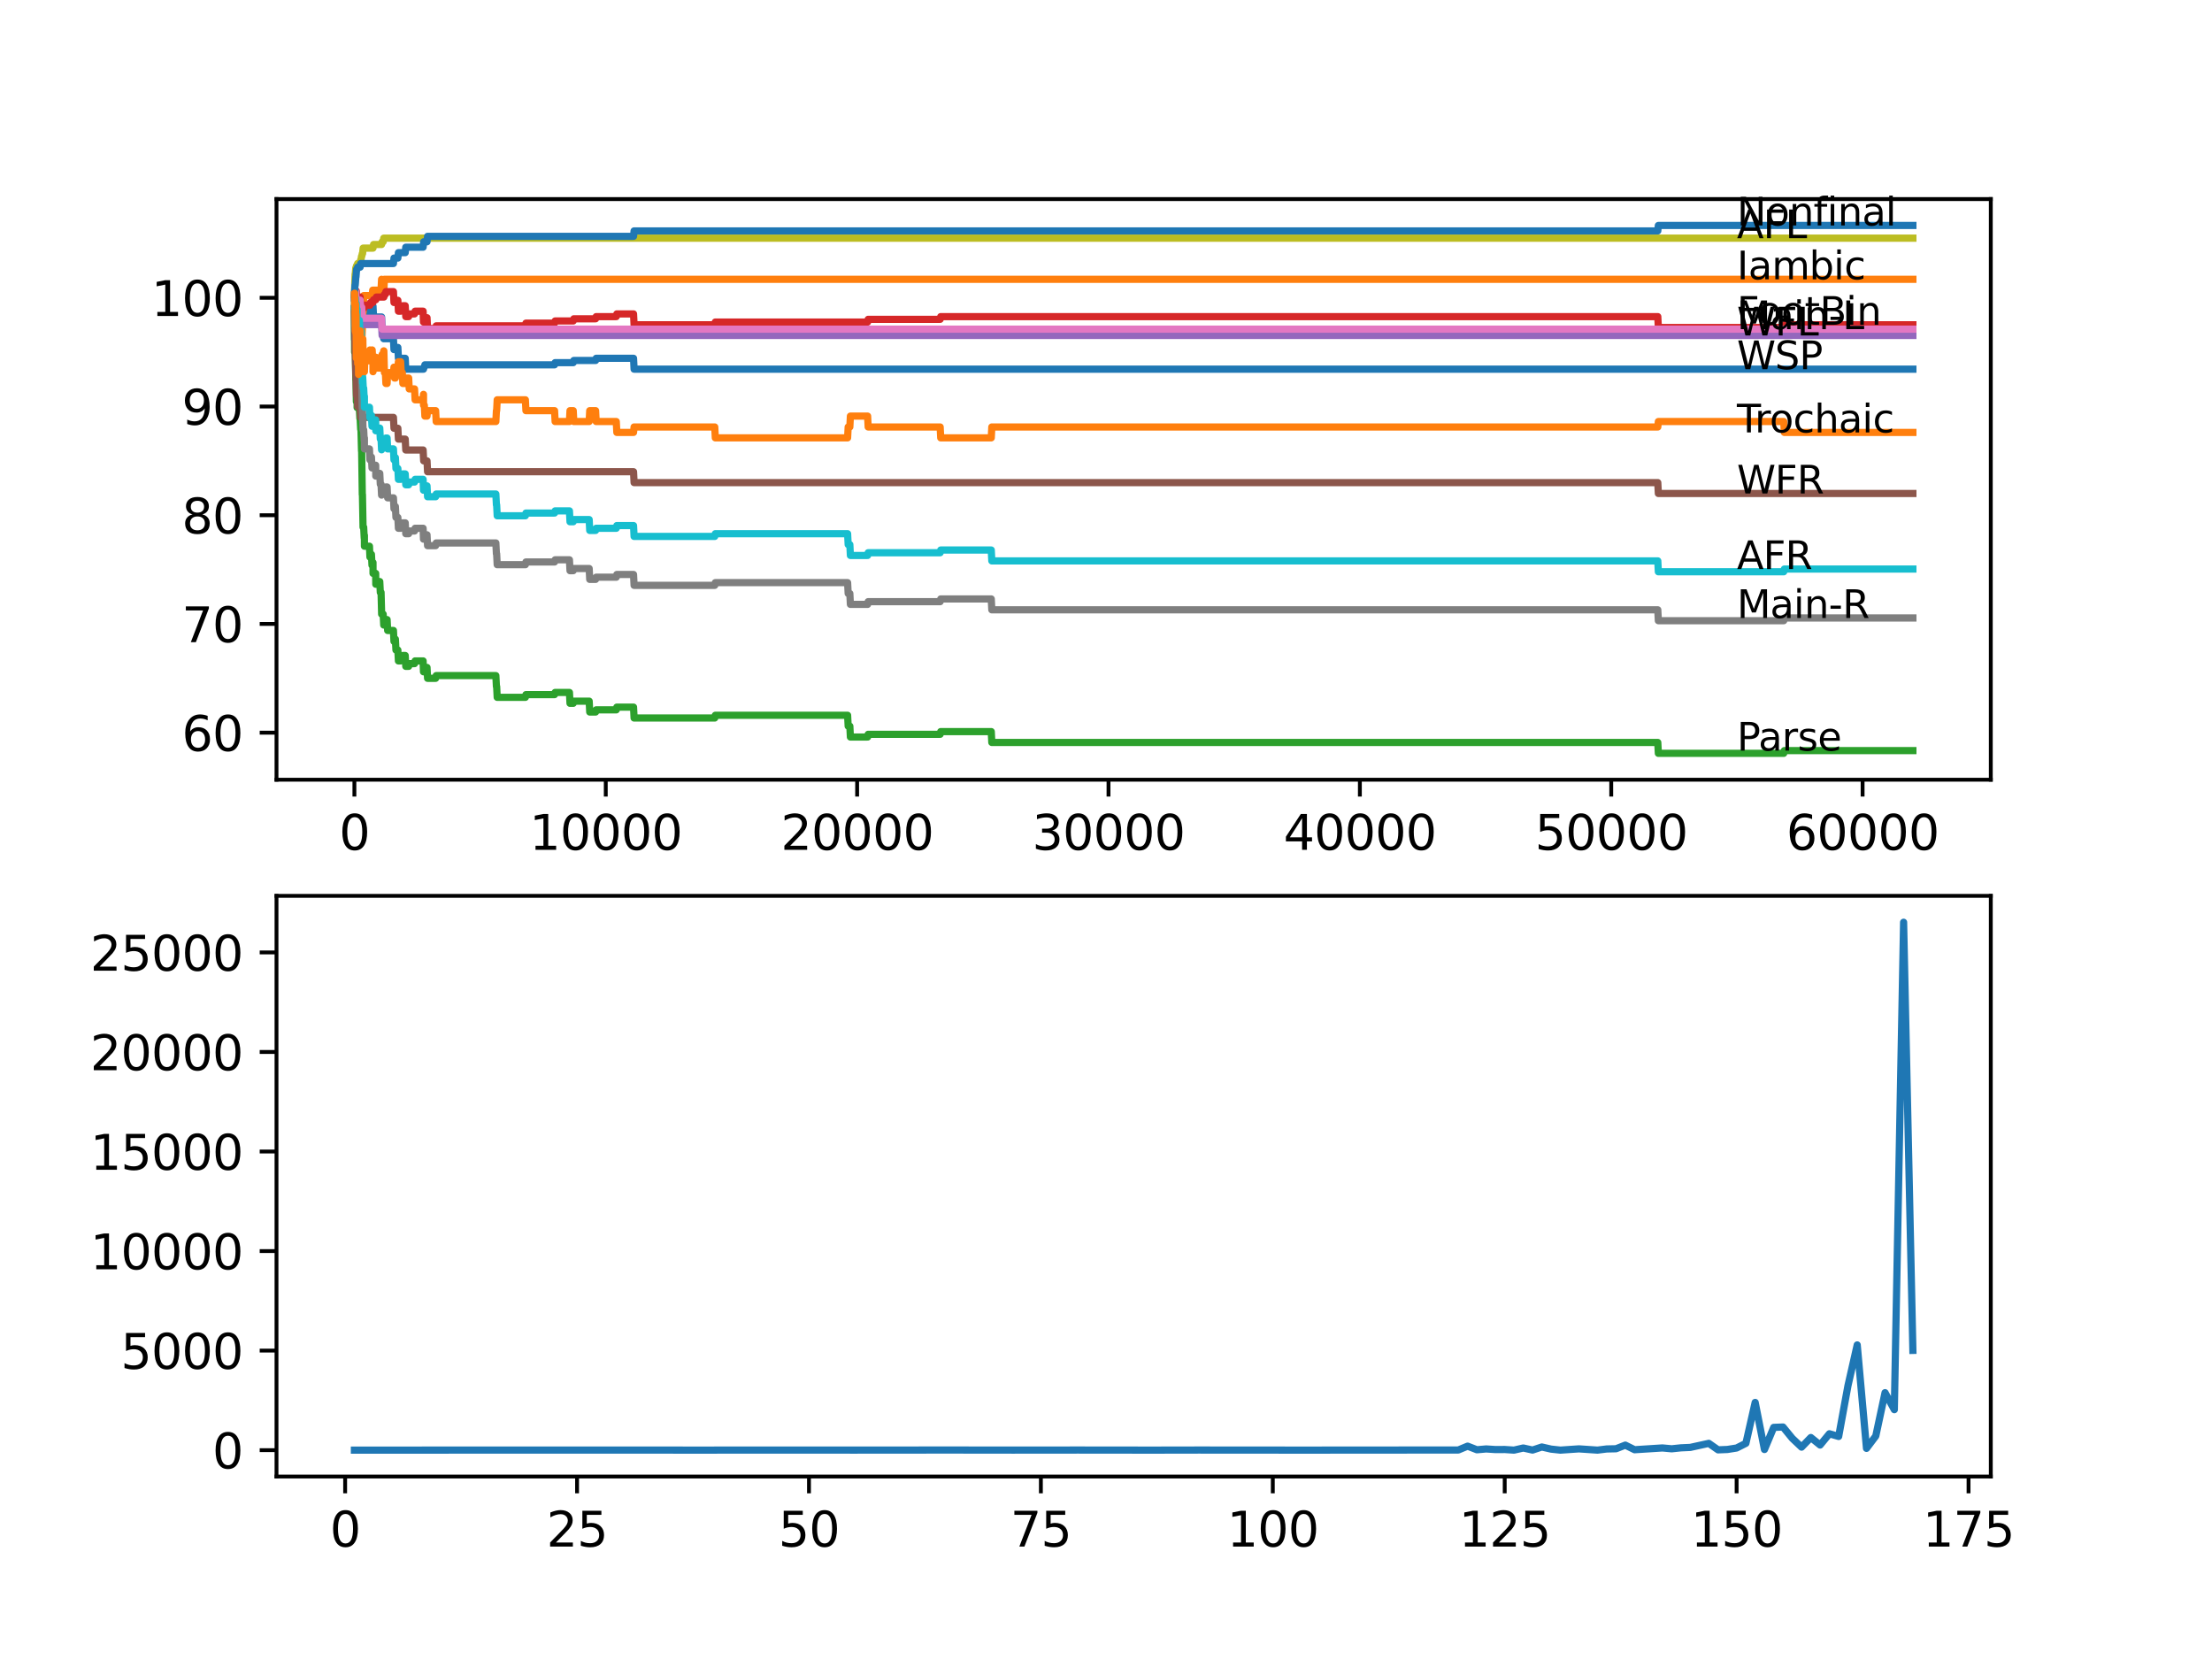 <?xml version="1.0" encoding="utf-8" standalone="no"?>
<!DOCTYPE svg PUBLIC "-//W3C//DTD SVG 1.1//EN"
  "http://www.w3.org/Graphics/SVG/1.1/DTD/svg11.dtd">
<svg xmlns:xlink="http://www.w3.org/1999/xlink" width="460.8pt" height="345.6pt" viewBox="0 0 460.8 345.6" xmlns="http://www.w3.org/2000/svg" version="1.1">
 <defs>
  <style type="text/css">*{stroke-linejoin: round; stroke-linecap: butt}</style>
 </defs>
 <g id="figure_1">
  <g id="patch_1">
   <path d="M 0 345.6 
L 460.8 345.6 
L 460.8 0 
L 0 0 
z
" style="fill: #ffffff"/>
  </g>
  <g id="axes_1">
   <g id="patch_2">
    <path d="M 57.6 162.432 
L 414.72 162.432 
L 414.72 41.472 
L 57.6 41.472 
z
" style="fill: #ffffff"/>
   </g>
   <g id="matplotlib.axis_1">
    <g id="xtick_1">
     <g id="line2d_1">
      <defs>
       <path id="md6d4c9682d" d="M 0 0 
L 0 3.5 
" style="stroke: #000000; stroke-width: 0.8"/>
      </defs>
      <g>
       <use xlink:href="#md6d4c9682d" x="73.827" y="162.432" style="stroke: #000000; stroke-width: 0.8"/>
      </g>
     </g>
     <g id="text_1">
      <!-- 0 -->
      <g transform="translate(70.646 177.03)scale(0.1 -0.1)">
       <defs>
        <path id="DejaVuSans-30" d="M 2034 4250 
Q 1547 4250 1301 3770 
Q 1056 3291 1056 2328 
Q 1056 1369 1301 889 
Q 1547 409 2034 409 
Q 2525 409 2770 889 
Q 3016 1369 3016 2328 
Q 3016 3291 2770 3770 
Q 2525 4250 2034 4250 
z
M 2034 4750 
Q 2819 4750 3233 4129 
Q 3647 3509 3647 2328 
Q 3647 1150 3233 529 
Q 2819 -91 2034 -91 
Q 1250 -91 836 529 
Q 422 1150 422 2328 
Q 422 3509 836 4129 
Q 1250 4750 2034 4750 
z
" transform="scale(0.016)"/>
       </defs>
       <use xlink:href="#DejaVuSans-30"/>
      </g>
     </g>
    </g>
    <g id="xtick_2">
     <g id="line2d_2">
      <g>
       <use xlink:href="#md6d4c9682d" x="126.192" y="162.432" style="stroke: #000000; stroke-width: 0.8"/>
      </g>
     </g>
     <g id="text_2">
      <!-- 10000 -->
      <g transform="translate(110.286 177.03)scale(0.1 -0.1)">
       <defs>
        <path id="DejaVuSans-31" d="M 794 531 
L 1825 531 
L 1825 4091 
L 703 3866 
L 703 4441 
L 1819 4666 
L 2450 4666 
L 2450 531 
L 3481 531 
L 3481 0 
L 794 0 
L 794 531 
z
" transform="scale(0.016)"/>
       </defs>
       <use xlink:href="#DejaVuSans-31"/>
       <use xlink:href="#DejaVuSans-30" x="63.623"/>
       <use xlink:href="#DejaVuSans-30" x="127.246"/>
       <use xlink:href="#DejaVuSans-30" x="190.869"/>
       <use xlink:href="#DejaVuSans-30" x="254.492"/>
      </g>
     </g>
    </g>
    <g id="xtick_3">
     <g id="line2d_3">
      <g>
       <use xlink:href="#md6d4c9682d" x="178.556" y="162.432" style="stroke: #000000; stroke-width: 0.8"/>
      </g>
     </g>
     <g id="text_3">
      <!-- 20000 -->
      <g transform="translate(162.65 177.03)scale(0.1 -0.1)">
       <defs>
        <path id="DejaVuSans-32" d="M 1228 531 
L 3431 531 
L 3431 0 
L 469 0 
L 469 531 
Q 828 903 1448 1529 
Q 2069 2156 2228 2338 
Q 2531 2678 2651 2914 
Q 2772 3150 2772 3378 
Q 2772 3750 2511 3984 
Q 2250 4219 1831 4219 
Q 1534 4219 1204 4116 
Q 875 4013 500 3803 
L 500 4441 
Q 881 4594 1212 4672 
Q 1544 4750 1819 4750 
Q 2544 4750 2975 4387 
Q 3406 4025 3406 3419 
Q 3406 3131 3298 2873 
Q 3191 2616 2906 2266 
Q 2828 2175 2409 1742 
Q 1991 1309 1228 531 
z
" transform="scale(0.016)"/>
       </defs>
       <use xlink:href="#DejaVuSans-32"/>
       <use xlink:href="#DejaVuSans-30" x="63.623"/>
       <use xlink:href="#DejaVuSans-30" x="127.246"/>
       <use xlink:href="#DejaVuSans-30" x="190.869"/>
       <use xlink:href="#DejaVuSans-30" x="254.492"/>
      </g>
     </g>
    </g>
    <g id="xtick_4">
     <g id="line2d_4">
      <g>
       <use xlink:href="#md6d4c9682d" x="230.921" y="162.432" style="stroke: #000000; stroke-width: 0.8"/>
      </g>
     </g>
     <g id="text_4">
      <!-- 30000 -->
      <g transform="translate(215.015 177.03)scale(0.1 -0.1)">
       <defs>
        <path id="DejaVuSans-33" d="M 2597 2516 
Q 3050 2419 3304 2112 
Q 3559 1806 3559 1356 
Q 3559 666 3084 287 
Q 2609 -91 1734 -91 
Q 1441 -91 1130 -33 
Q 819 25 488 141 
L 488 750 
Q 750 597 1062 519 
Q 1375 441 1716 441 
Q 2309 441 2620 675 
Q 2931 909 2931 1356 
Q 2931 1769 2642 2001 
Q 2353 2234 1838 2234 
L 1294 2234 
L 1294 2753 
L 1863 2753 
Q 2328 2753 2575 2939 
Q 2822 3125 2822 3475 
Q 2822 3834 2567 4026 
Q 2313 4219 1838 4219 
Q 1578 4219 1281 4162 
Q 984 4106 628 3988 
L 628 4550 
Q 988 4650 1302 4700 
Q 1616 4750 1894 4750 
Q 2613 4750 3031 4423 
Q 3450 4097 3450 3541 
Q 3450 3153 3228 2886 
Q 3006 2619 2597 2516 
z
" transform="scale(0.016)"/>
       </defs>
       <use xlink:href="#DejaVuSans-33"/>
       <use xlink:href="#DejaVuSans-30" x="63.623"/>
       <use xlink:href="#DejaVuSans-30" x="127.246"/>
       <use xlink:href="#DejaVuSans-30" x="190.869"/>
       <use xlink:href="#DejaVuSans-30" x="254.492"/>
      </g>
     </g>
    </g>
    <g id="xtick_5">
     <g id="line2d_5">
      <g>
       <use xlink:href="#md6d4c9682d" x="283.285" y="162.432" style="stroke: #000000; stroke-width: 0.8"/>
      </g>
     </g>
     <g id="text_5">
      <!-- 40000 -->
      <g transform="translate(267.379 177.03)scale(0.1 -0.1)">
       <defs>
        <path id="DejaVuSans-34" d="M 2419 4116 
L 825 1625 
L 2419 1625 
L 2419 4116 
z
M 2253 4666 
L 3047 4666 
L 3047 1625 
L 3713 1625 
L 3713 1100 
L 3047 1100 
L 3047 0 
L 2419 0 
L 2419 1100 
L 313 1100 
L 313 1709 
L 2253 4666 
z
" transform="scale(0.016)"/>
       </defs>
       <use xlink:href="#DejaVuSans-34"/>
       <use xlink:href="#DejaVuSans-30" x="63.623"/>
       <use xlink:href="#DejaVuSans-30" x="127.246"/>
       <use xlink:href="#DejaVuSans-30" x="190.869"/>
       <use xlink:href="#DejaVuSans-30" x="254.492"/>
      </g>
     </g>
    </g>
    <g id="xtick_6">
     <g id="line2d_6">
      <g>
       <use xlink:href="#md6d4c9682d" x="335.65" y="162.432" style="stroke: #000000; stroke-width: 0.8"/>
      </g>
     </g>
     <g id="text_6">
      <!-- 50000 -->
      <g transform="translate(319.744 177.03)scale(0.1 -0.1)">
       <defs>
        <path id="DejaVuSans-35" d="M 691 4666 
L 3169 4666 
L 3169 4134 
L 1269 4134 
L 1269 2991 
Q 1406 3038 1543 3061 
Q 1681 3084 1819 3084 
Q 2600 3084 3056 2656 
Q 3513 2228 3513 1497 
Q 3513 744 3044 326 
Q 2575 -91 1722 -91 
Q 1428 -91 1123 -41 
Q 819 9 494 109 
L 494 744 
Q 775 591 1075 516 
Q 1375 441 1709 441 
Q 2250 441 2565 725 
Q 2881 1009 2881 1497 
Q 2881 1984 2565 2268 
Q 2250 2553 1709 2553 
Q 1456 2553 1204 2497 
Q 953 2441 691 2322 
L 691 4666 
z
" transform="scale(0.016)"/>
       </defs>
       <use xlink:href="#DejaVuSans-35"/>
       <use xlink:href="#DejaVuSans-30" x="63.623"/>
       <use xlink:href="#DejaVuSans-30" x="127.246"/>
       <use xlink:href="#DejaVuSans-30" x="190.869"/>
       <use xlink:href="#DejaVuSans-30" x="254.492"/>
      </g>
     </g>
    </g>
    <g id="xtick_7">
     <g id="line2d_7">
      <g>
       <use xlink:href="#md6d4c9682d" x="388.014" y="162.432" style="stroke: #000000; stroke-width: 0.8"/>
      </g>
     </g>
     <g id="text_7">
      <!-- 60000 -->
      <g transform="translate(372.108 177.03)scale(0.1 -0.1)">
       <defs>
        <path id="DejaVuSans-36" d="M 2113 2584 
Q 1688 2584 1439 2293 
Q 1191 2003 1191 1497 
Q 1191 994 1439 701 
Q 1688 409 2113 409 
Q 2538 409 2786 701 
Q 3034 994 3034 1497 
Q 3034 2003 2786 2293 
Q 2538 2584 2113 2584 
z
M 3366 4563 
L 3366 3988 
Q 3128 4100 2886 4159 
Q 2644 4219 2406 4219 
Q 1781 4219 1451 3797 
Q 1122 3375 1075 2522 
Q 1259 2794 1537 2939 
Q 1816 3084 2150 3084 
Q 2853 3084 3261 2657 
Q 3669 2231 3669 1497 
Q 3669 778 3244 343 
Q 2819 -91 2113 -91 
Q 1303 -91 875 529 
Q 447 1150 447 2328 
Q 447 3434 972 4092 
Q 1497 4750 2381 4750 
Q 2619 4750 2861 4703 
Q 3103 4656 3366 4563 
z
" transform="scale(0.016)"/>
       </defs>
       <use xlink:href="#DejaVuSans-36"/>
       <use xlink:href="#DejaVuSans-30" x="63.623"/>
       <use xlink:href="#DejaVuSans-30" x="127.246"/>
       <use xlink:href="#DejaVuSans-30" x="190.869"/>
       <use xlink:href="#DejaVuSans-30" x="254.492"/>
      </g>
     </g>
    </g>
   </g>
   <g id="matplotlib.axis_2">
    <g id="ytick_1">
     <g id="line2d_8">
      <defs>
       <path id="m40af2e4b87" d="M 0 0 
L -3.5 0 
" style="stroke: #000000; stroke-width: 0.8"/>
      </defs>
      <g>
       <use xlink:href="#m40af2e4b87" x="57.6" y="152.63" style="stroke: #000000; stroke-width: 0.8"/>
      </g>
     </g>
     <g id="text_8">
      <!-- 60 -->
      <g transform="translate(37.875 156.43)scale(0.1 -0.1)">
       <use xlink:href="#DejaVuSans-36"/>
       <use xlink:href="#DejaVuSans-30" x="63.623"/>
      </g>
     </g>
    </g>
    <g id="ytick_2">
     <g id="line2d_9">
      <g>
       <use xlink:href="#m40af2e4b87" x="57.6" y="129.981" style="stroke: #000000; stroke-width: 0.8"/>
      </g>
     </g>
     <g id="text_9">
      <!-- 70 -->
      <g transform="translate(37.875 133.78)scale(0.1 -0.1)">
       <defs>
        <path id="DejaVuSans-37" d="M 525 4666 
L 3525 4666 
L 3525 4397 
L 1831 0 
L 1172 0 
L 2766 4134 
L 525 4134 
L 525 4666 
z
" transform="scale(0.016)"/>
       </defs>
       <use xlink:href="#DejaVuSans-37"/>
       <use xlink:href="#DejaVuSans-30" x="63.623"/>
      </g>
     </g>
    </g>
    <g id="ytick_3">
     <g id="line2d_10">
      <g>
       <use xlink:href="#m40af2e4b87" x="57.6" y="107.331" style="stroke: #000000; stroke-width: 0.8"/>
      </g>
     </g>
     <g id="text_10">
      <!-- 80 -->
      <g transform="translate(37.875 111.13)scale(0.1 -0.1)">
       <defs>
        <path id="DejaVuSans-38" d="M 2034 2216 
Q 1584 2216 1326 1975 
Q 1069 1734 1069 1313 
Q 1069 891 1326 650 
Q 1584 409 2034 409 
Q 2484 409 2743 651 
Q 3003 894 3003 1313 
Q 3003 1734 2745 1975 
Q 2488 2216 2034 2216 
z
M 1403 2484 
Q 997 2584 770 2862 
Q 544 3141 544 3541 
Q 544 4100 942 4425 
Q 1341 4750 2034 4750 
Q 2731 4750 3128 4425 
Q 3525 4100 3525 3541 
Q 3525 3141 3298 2862 
Q 3072 2584 2669 2484 
Q 3125 2378 3379 2068 
Q 3634 1759 3634 1313 
Q 3634 634 3220 271 
Q 2806 -91 2034 -91 
Q 1263 -91 848 271 
Q 434 634 434 1313 
Q 434 1759 690 2068 
Q 947 2378 1403 2484 
z
M 1172 3481 
Q 1172 3119 1398 2916 
Q 1625 2713 2034 2713 
Q 2441 2713 2670 2916 
Q 2900 3119 2900 3481 
Q 2900 3844 2670 4047 
Q 2441 4250 2034 4250 
Q 1625 4250 1398 4047 
Q 1172 3844 1172 3481 
z
" transform="scale(0.016)"/>
       </defs>
       <use xlink:href="#DejaVuSans-38"/>
       <use xlink:href="#DejaVuSans-30" x="63.623"/>
      </g>
     </g>
    </g>
    <g id="ytick_4">
     <g id="line2d_11">
      <g>
       <use xlink:href="#m40af2e4b87" x="57.6" y="84.682" style="stroke: #000000; stroke-width: 0.8"/>
      </g>
     </g>
     <g id="text_11">
      <!-- 90 -->
      <g transform="translate(37.875 88.481)scale(0.1 -0.1)">
       <defs>
        <path id="DejaVuSans-39" d="M 703 97 
L 703 672 
Q 941 559 1184 500 
Q 1428 441 1663 441 
Q 2288 441 2617 861 
Q 2947 1281 2994 2138 
Q 2813 1869 2534 1725 
Q 2256 1581 1919 1581 
Q 1219 1581 811 2004 
Q 403 2428 403 3163 
Q 403 3881 828 4315 
Q 1253 4750 1959 4750 
Q 2769 4750 3195 4129 
Q 3622 3509 3622 2328 
Q 3622 1225 3098 567 
Q 2575 -91 1691 -91 
Q 1453 -91 1209 -44 
Q 966 3 703 97 
z
M 1959 2075 
Q 2384 2075 2632 2365 
Q 2881 2656 2881 3163 
Q 2881 3666 2632 3958 
Q 2384 4250 1959 4250 
Q 1534 4250 1286 3958 
Q 1038 3666 1038 3163 
Q 1038 2656 1286 2365 
Q 1534 2075 1959 2075 
z
" transform="scale(0.016)"/>
       </defs>
       <use xlink:href="#DejaVuSans-39"/>
       <use xlink:href="#DejaVuSans-30" x="63.623"/>
      </g>
     </g>
    </g>
    <g id="ytick_5">
     <g id="line2d_12">
      <g>
       <use xlink:href="#m40af2e4b87" x="57.6" y="62.032" style="stroke: #000000; stroke-width: 0.8"/>
      </g>
     </g>
     <g id="text_12">
      <!-- 100 -->
      <g transform="translate(31.512 65.831)scale(0.1 -0.1)">
       <use xlink:href="#DejaVuSans-31"/>
       <use xlink:href="#DejaVuSans-30" x="63.623"/>
       <use xlink:href="#DejaVuSans-30" x="127.246"/>
      </g>
     </g>
    </g>
   </g>
   <g id="line2d_13">
    <path d="M 73.833 64.297 
L 73.843 64.297 
L 73.854 63.92 
L 73.869 68.45 
L 73.875 70.714 
L 73.979 68.752 
L 74.006 69.884 
L 74.089 67.619 
L 74.11 69.884 
L 74.152 66.487 
L 74.199 67.619 
L 74.341 67.619 
L 74.388 67.166 
L 74.393 69.431 
L 74.43 69.431 
L 74.487 69.431 
L 74.608 67.166 
L 74.644 67.166 
L 74.76 66.034 
L 74.807 66.034 
L 74.927 63.769 
L 74.969 63.769 
L 75.021 62.636 
L 75.027 64.901 
L 75.074 64.901 
L 75.194 64.901 
L 75.252 67.166 
L 75.304 64.901 
L 75.315 64.901 
L 75.357 63.769 
L 75.362 66.034 
L 75.425 64.901 
L 75.535 64.901 
L 75.587 67.166 
L 75.645 66.034 
L 75.681 66.034 
L 75.796 64.901 
L 77.53 64.901 
L 77.645 63.769 
L 77.702 63.769 
L 77.818 66.034 
L 79.488 66.034 
L 79.603 68.299 
L 79.823 68.299 
L 79.938 70.563 
L 81.96 70.563 
L 82.07 72.828 
L 82.075 72.375 
L 82.881 72.375 
L 82.997 74.64 
L 84.416 74.64 
L 84.531 76.905 
L 88.222 76.905 
L 88.338 76.452 
L 88.395 76.452 
L 88.51 75.999 
L 115.525 75.999 
L 115.641 75.546 
L 119.416 75.546 
L 119.531 75.093 
L 124.076 75.093 
L 124.192 74.64 
L 131.978 74.64 
L 132.093 76.905 
L 398.487 76.905 
L 398.487 76.905 
" clip-path="url(#pa461620c5d)" style="fill: none; stroke: #1f77b4; stroke-width: 1.5; stroke-linecap: square"/>
   </g>
   <g id="line2d_14">
    <path d="M 73.833 62.032 
L 73.843 61.277 
L 73.917 65.807 
L 73.927 65.807 
L 73.932 63.542 
L 74.006 69.205 
L 74.037 64.675 
L 74.047 64.675 
L 74.168 73.734 
L 74.173 71.469 
L 74.178 71.469 
L 74.184 73.734 
L 74.22 65.807 
L 74.278 68.072 
L 74.288 68.072 
L 74.414 74.414 
L 74.43 74.414 
L 74.508 68.752 
L 74.54 73.281 
L 74.555 73.281 
L 74.566 75.546 
L 74.597 72.149 
L 74.665 73.281 
L 74.692 68.752 
L 74.775 73.281 
L 74.786 73.281 
L 74.896 71.016 
L 75.021 78.944 
L 75.121 71.394 
L 75.152 75.924 
L 75.158 75.924 
L 75.236 70.639 
L 75.268 72.904 
L 75.33 75.169 
L 75.351 68.374 
L 75.367 68.374 
L 75.383 68.374 
L 75.398 70.639 
L 75.487 68.374 
L 75.603 64.977 
L 75.65 64.977 
L 75.765 61.579 
L 77.53 61.579 
L 77.645 60.447 
L 79.378 60.447 
L 79.488 58.182 
L 79.603 60.447 
L 79.965 60.447 
L 80.08 58.182 
L 398.487 58.182 
L 398.487 58.182 
" clip-path="url(#pa461620c5d)" style="fill: none; stroke: #ff7f0e; stroke-width: 1.5; stroke-linecap: square"/>
   </g>
   <g id="line2d_15">
    <path d="M 73.833 64.297 
L 73.875 73.357 
L 73.958 72.338 
L 74 72.338 
L 74.126 79.133 
L 74.157 79.133 
L 74.241 83.662 
L 74.273 83.096 
L 74.341 83.096 
L 74.388 82.643 
L 74.393 84.908 
L 74.43 84.908 
L 74.854 84.908 
L 74.969 87.173 
L 75.021 87.173 
L 75.137 89.438 
L 75.194 89.438 
L 75.315 93.968 
L 75.341 93.968 
L 75.472 103.028 
L 75.503 103.028 
L 75.629 109.823 
L 75.76 109.823 
L 75.875 112.088 
L 75.912 111.521 
L 75.917 113.786 
L 75.969 113.786 
L 76.964 113.786 
L 77.064 116.051 
L 77.074 115.485 
L 77.378 115.485 
L 77.493 117.75 
L 77.697 117.75 
L 77.702 117.184 
L 77.708 119.449 
L 77.791 119.449 
L 78.263 119.449 
L 78.284 121.714 
L 78.373 121.148 
L 79.111 121.148 
L 79.226 123.412 
L 79.383 123.412 
L 79.504 127.942 
L 79.823 127.942 
L 79.938 130.207 
L 79.97 130.207 
L 80.085 129.641 
L 80.279 129.641 
L 80.394 129.075 
L 80.64 129.075 
L 80.755 131.34 
L 81.96 131.34 
L 82.07 133.605 
L 82.075 133.152 
L 82.368 133.152 
L 82.483 135.417 
L 82.881 135.417 
L 82.997 137.682 
L 83.457 137.682 
L 83.573 137.115 
L 83.808 137.115 
L 83.923 136.549 
L 84.416 136.549 
L 84.531 138.814 
L 85.133 138.814 
L 85.248 138.248 
L 86.358 138.248 
L 86.474 137.682 
L 88.144 137.682 
L 88.222 139.947 
L 88.259 139.494 
L 88.395 139.494 
L 88.51 139.041 
L 88.956 139.041 
L 89.071 141.306 
L 90.752 141.306 
L 90.867 140.739 
L 103.298 140.739 
L 103.413 143.004 
L 103.461 143.004 
L 103.576 145.269 
L 109.446 145.269 
L 109.561 144.703 
L 115.525 144.703 
L 115.641 144.25 
L 118.625 144.25 
L 118.741 146.515 
L 119.416 146.515 
L 119.531 146.062 
L 122.736 146.062 
L 122.851 148.327 
L 124.076 148.327 
L 124.192 147.874 
L 128.381 147.874 
L 128.496 147.308 
L 131.978 147.308 
L 132.093 149.573 
L 148.897 149.573 
L 149.012 149.006 
L 176.572 149.006 
L 176.687 151.271 
L 177.038 151.271 
L 177.153 153.536 
L 180.74 153.536 
L 180.855 152.97 
L 195.852 152.97 
L 195.968 152.404 
L 206.498 152.404 
L 206.613 154.669 
L 345.348 154.669 
L 345.463 156.934 
L 371.588 156.934 
L 371.703 156.368 
L 398.487 156.368 
L 398.487 156.368 
" clip-path="url(#pa461620c5d)" style="fill: none; stroke: #2ca02c; stroke-width: 1.5; stroke-linecap: square"/>
   </g>
   <g id="line2d_16">
    <path d="M 73.833 62.032 
L 73.875 62.032 
L 74 60.635 
L 74.225 60.635 
L 74.241 62.9 
L 74.335 62.334 
L 74.341 62.334 
L 74.456 61.881 
L 75.021 61.881 
L 75.137 64.146 
L 75.875 64.146 
L 75.99 63.58 
L 77.064 63.58 
L 77.179 63.014 
L 77.697 63.014 
L 77.812 62.447 
L 78.284 62.447 
L 78.399 61.881 
L 79.97 61.881 
L 80.085 61.315 
L 80.279 61.315 
L 80.394 60.749 
L 81.96 60.749 
L 82.07 63.014 
L 82.075 62.561 
L 82.881 62.561 
L 82.997 64.826 
L 83.457 64.826 
L 83.573 64.259 
L 83.808 64.259 
L 83.923 63.693 
L 84.416 63.693 
L 84.531 65.958 
L 85.133 65.958 
L 85.248 65.392 
L 86.358 65.392 
L 86.474 64.826 
L 88.144 64.826 
L 88.222 67.091 
L 88.259 66.638 
L 88.395 66.638 
L 88.51 66.185 
L 88.956 66.185 
L 89.071 68.45 
L 90.752 68.45 
L 90.867 67.883 
L 109.446 67.883 
L 109.561 67.317 
L 115.525 67.317 
L 115.641 66.864 
L 119.416 66.864 
L 119.531 66.411 
L 124.076 66.411 
L 124.192 65.958 
L 128.381 65.958 
L 128.496 65.392 
L 131.978 65.392 
L 132.093 67.657 
L 148.897 67.657 
L 149.012 67.091 
L 180.74 67.091 
L 180.855 66.524 
L 195.852 66.524 
L 195.968 65.958 
L 345.348 65.958 
L 345.463 68.223 
L 371.588 68.223 
L 371.703 67.657 
L 398.487 67.657 
L 398.487 67.657 
" clip-path="url(#pa461620c5d)" style="fill: none; stroke: #d62728; stroke-width: 1.5; stroke-linecap: square"/>
   </g>
   <g id="line2d_17">
    <path d="M 73.833 62.032 
L 73.843 62.032 
L 73.964 61.277 
L 74.089 61.277 
L 74.205 63.542 
L 74.388 63.542 
L 74.503 63.089 
L 75.021 63.089 
L 75.137 65.354 
L 75.357 65.354 
L 75.472 67.619 
L 79.488 67.619 
L 79.603 69.884 
L 398.487 69.884 
L 398.487 69.884 
" clip-path="url(#pa461620c5d)" style="fill: none; stroke: #9467bd; stroke-width: 1.5; stroke-linecap: square"/>
   </g>
   <g id="line2d_18">
    <path d="M 73.833 64.297 
L 73.964 73.357 
L 74 73.357 
L 74.121 77.887 
L 74.157 77.887 
L 74.278 82.417 
L 74.388 82.417 
L 74.503 84.682 
L 75.021 84.682 
L 75.137 86.947 
L 81.96 86.947 
L 82.075 89.212 
L 82.881 89.212 
L 82.997 91.477 
L 84.416 91.477 
L 84.531 93.742 
L 88.144 93.742 
L 88.259 96.006 
L 88.956 96.006 
L 89.071 98.271 
L 131.978 98.271 
L 132.093 100.536 
L 345.348 100.536 
L 345.463 102.801 
L 398.487 102.801 
L 398.487 102.801 
" clip-path="url(#pa461620c5d)" style="fill: none; stroke: #8c564b; stroke-width: 1.5; stroke-linecap: square"/>
   </g>
   <g id="line2d_19">
    <path d="M 73.833 61.466 
L 73.843 61.466 
L 73.964 60.711 
L 74.089 60.711 
L 74.205 62.976 
L 74.388 62.976 
L 74.503 62.523 
L 75.021 62.523 
L 75.137 64.788 
L 75.194 64.788 
L 75.309 64.033 
L 75.357 64.033 
L 75.472 66.298 
L 79.488 66.298 
L 79.603 68.563 
L 398.487 68.563 
L 398.487 68.563 
" clip-path="url(#pa461620c5d)" style="fill: none; stroke: #e377c2; stroke-width: 1.5; stroke-linecap: square"/>
   </g>
   <g id="line2d_20">
    <path d="M 73.833 64.297 
L 73.843 64.297 
L 73.922 67.808 
L 73.958 67.242 
L 74 67.242 
L 74.037 66.675 
L 74.042 68.94 
L 74.095 68.94 
L 74.157 68.94 
L 74.225 68.487 
L 74.231 70.752 
L 74.252 70.186 
L 74.341 70.186 
L 74.388 69.733 
L 74.393 71.998 
L 74.43 71.998 
L 74.854 71.998 
L 74.969 74.263 
L 75.194 74.263 
L 75.315 78.793 
L 75.341 78.793 
L 75.461 85.021 
L 75.503 85.021 
L 75.624 89.551 
L 75.76 89.551 
L 75.875 91.816 
L 75.912 91.25 
L 75.917 93.515 
L 75.969 93.515 
L 76.964 93.515 
L 77.064 95.78 
L 77.074 95.214 
L 77.378 95.214 
L 77.493 97.479 
L 77.697 97.479 
L 77.812 96.912 
L 78.263 96.912 
L 78.284 99.177 
L 78.373 98.611 
L 79.111 98.611 
L 79.226 100.876 
L 79.383 100.876 
L 79.488 103.141 
L 79.493 102.575 
L 79.97 102.575 
L 80.085 102.009 
L 80.279 102.009 
L 80.394 101.442 
L 80.64 101.442 
L 80.755 103.707 
L 81.96 103.707 
L 82.07 105.972 
L 82.075 105.519 
L 82.368 105.519 
L 82.483 107.784 
L 82.881 107.784 
L 82.997 110.049 
L 83.457 110.049 
L 83.573 109.483 
L 83.808 109.483 
L 83.923 108.917 
L 84.416 108.917 
L 84.531 111.182 
L 85.133 111.182 
L 85.248 110.615 
L 86.358 110.615 
L 86.474 110.049 
L 88.144 110.049 
L 88.222 112.314 
L 88.259 111.861 
L 88.395 111.861 
L 88.51 111.408 
L 88.956 111.408 
L 89.071 113.673 
L 90.752 113.673 
L 90.867 113.107 
L 103.298 113.107 
L 103.413 115.372 
L 103.461 115.372 
L 103.576 117.637 
L 109.446 117.637 
L 109.561 117.071 
L 115.525 117.071 
L 115.641 116.618 
L 118.625 116.618 
L 118.741 118.883 
L 119.416 118.883 
L 119.531 118.43 
L 122.736 118.43 
L 122.851 120.695 
L 124.076 120.695 
L 124.192 120.242 
L 128.381 120.242 
L 128.496 119.675 
L 131.978 119.675 
L 132.093 121.94 
L 148.897 121.94 
L 149.012 121.374 
L 176.572 121.374 
L 176.687 123.639 
L 177.038 123.639 
L 177.153 125.904 
L 180.74 125.904 
L 180.855 125.338 
L 195.852 125.338 
L 195.968 124.771 
L 206.498 124.771 
L 206.613 127.036 
L 345.348 127.036 
L 345.463 129.301 
L 371.588 129.301 
L 371.703 128.735 
L 398.487 128.735 
L 398.487 128.735 
" clip-path="url(#pa461620c5d)" style="fill: none; stroke: #7f7f7f; stroke-width: 1.5; stroke-linecap: square"/>
   </g>
   <g id="line2d_21">
    <path d="M 73.833 61.466 
L 73.969 57.125 
L 74 57.125 
L 74.121 55.804 
L 74.157 55.804 
L 74.273 55.351 
L 74.388 55.351 
L 74.503 54.898 
L 75.021 54.898 
L 75.137 54.143 
L 75.194 54.143 
L 75.309 53.388 
L 75.357 53.388 
L 75.472 52.821 
L 75.535 52.821 
L 75.65 51.689 
L 77.702 51.689 
L 77.818 50.934 
L 79.488 50.934 
L 79.603 50.368 
L 79.823 50.368 
L 79.938 49.613 
L 398.487 49.613 
L 398.487 49.613 
" clip-path="url(#pa461620c5d)" style="fill: none; stroke: #bcbd22; stroke-width: 1.5; stroke-linecap: square"/>
   </g>
   <g id="line2d_22">
    <path d="M 73.833 62.032 
L 73.843 62.032 
L 73.854 64.297 
L 73.88 61.013 
L 73.953 62.712 
L 74 62.712 
L 74.037 62.145 
L 74.042 64.41 
L 74.1 63.655 
L 74.157 63.655 
L 74.225 63.202 
L 74.231 65.467 
L 74.252 64.901 
L 74.341 64.901 
L 74.388 64.448 
L 74.393 66.713 
L 74.43 66.713 
L 74.854 66.713 
L 74.969 68.978 
L 75.252 68.978 
L 75.357 73.508 
L 75.367 72.942 
L 75.419 72.942 
L 75.535 79.737 
L 75.54 78.604 
L 75.561 78.604 
L 75.676 80.869 
L 75.76 80.869 
L 75.875 83.134 
L 75.912 82.568 
L 75.917 84.833 
L 75.969 84.833 
L 76.964 84.833 
L 77.064 87.098 
L 77.074 86.531 
L 77.378 86.531 
L 77.493 88.796 
L 77.697 88.796 
L 77.818 87.475 
L 78.263 87.475 
L 78.284 89.74 
L 78.373 89.174 
L 79.111 89.174 
L 79.226 91.439 
L 79.383 91.439 
L 79.488 93.704 
L 79.493 93.138 
L 79.823 93.138 
L 79.938 92.383 
L 79.97 92.383 
L 80.085 91.816 
L 80.279 91.816 
L 80.394 91.25 
L 80.64 91.25 
L 80.755 93.515 
L 81.96 93.515 
L 82.07 95.78 
L 82.075 95.327 
L 82.368 95.327 
L 82.483 97.592 
L 82.881 97.592 
L 82.997 99.857 
L 83.457 99.857 
L 83.573 99.291 
L 83.808 99.291 
L 83.923 98.724 
L 84.416 98.724 
L 84.531 100.989 
L 85.133 100.989 
L 85.248 100.423 
L 86.358 100.423 
L 86.474 99.857 
L 88.144 99.857 
L 88.222 102.122 
L 88.259 101.669 
L 88.395 101.669 
L 88.51 101.216 
L 88.956 101.216 
L 89.071 103.481 
L 90.752 103.481 
L 90.867 102.915 
L 103.298 102.915 
L 103.413 105.18 
L 103.461 105.18 
L 103.576 107.445 
L 109.446 107.445 
L 109.561 106.878 
L 115.525 106.878 
L 115.641 106.425 
L 118.625 106.425 
L 118.741 108.69 
L 119.416 108.69 
L 119.531 108.237 
L 122.736 108.237 
L 122.851 110.502 
L 124.076 110.502 
L 124.192 110.049 
L 128.381 110.049 
L 128.496 109.483 
L 131.978 109.483 
L 132.093 111.748 
L 148.897 111.748 
L 149.012 111.182 
L 176.572 111.182 
L 176.687 113.447 
L 177.038 113.447 
L 177.153 115.712 
L 180.74 115.712 
L 180.855 115.145 
L 195.852 115.145 
L 195.968 114.579 
L 206.498 114.579 
L 206.613 116.844 
L 345.348 116.844 
L 345.463 119.109 
L 371.588 119.109 
L 371.703 118.543 
L 398.487 118.543 
L 398.487 118.543 
" clip-path="url(#pa461620c5d)" style="fill: none; stroke: #17becf; stroke-width: 1.5; stroke-linecap: square"/>
   </g>
   <g id="line2d_23">
    <path d="M 73.833 61.466 
L 73.953 59.39 
L 74 59.39 
L 74.126 57.691 
L 74.157 57.691 
L 74.283 56.106 
L 74.388 56.106 
L 74.503 55.653 
L 75.021 55.653 
L 75.137 54.898 
L 81.96 54.898 
L 82.075 53.765 
L 82.881 53.765 
L 82.997 52.633 
L 84.416 52.633 
L 84.531 51.5 
L 88.144 51.5 
L 88.259 50.368 
L 88.956 50.368 
L 89.071 49.235 
L 131.978 49.235 
L 132.093 48.103 
L 345.348 48.103 
L 345.463 46.97 
L 398.487 46.97 
L 398.487 46.97 
" clip-path="url(#pa461620c5d)" style="fill: none; stroke: #1f77b4; stroke-width: 1.5; stroke-linecap: square"/>
   </g>
   <g id="line2d_24">
    <path d="M 73.833 61.466 
L 73.843 61.466 
L 73.875 61.088 
L 73.88 63.353 
L 73.922 62.221 
L 74.037 69.016 
L 74.042 67.883 
L 74.047 67.883 
L 74.068 63.353 
L 74.121 69.393 
L 74.163 65.543 
L 74.168 65.543 
L 74.225 74.603 
L 74.288 73.47 
L 74.409 68.94 
L 74.43 68.94 
L 74.508 75.735 
L 74.545 71.205 
L 74.555 71.205 
L 74.566 68.94 
L 74.597 73.47 
L 74.66 73.47 
L 74.665 73.47 
L 74.692 78 
L 74.775 73.47 
L 74.786 73.47 
L 74.838 76.868 
L 74.896 75.735 
L 75.021 68.94 
L 75.048 68.94 
L 75.173 75.735 
L 75.205 75.735 
L 75.309 71.205 
L 75.32 72.338 
L 75.33 72.338 
L 75.419 77.434 
L 75.44 75.169 
L 75.556 72.904 
L 75.561 72.904 
L 75.587 70.639 
L 75.655 75.169 
L 75.665 75.169 
L 75.681 75.169 
L 75.76 77.434 
L 75.791 75.169 
L 75.875 75.169 
L 75.912 77.434 
L 75.985 75.169 
L 76.964 75.169 
L 77.064 72.904 
L 77.074 75.169 
L 77.378 75.169 
L 77.493 72.904 
L 77.53 72.904 
L 77.645 75.169 
L 77.697 75.169 
L 77.702 77.434 
L 77.807 76.679 
L 78.263 76.679 
L 78.284 74.414 
L 78.373 76.679 
L 79.111 76.679 
L 79.226 74.414 
L 79.378 74.414 
L 79.383 76.679 
L 79.488 74.414 
L 79.603 73.848 
L 79.823 73.848 
L 79.938 73.093 
L 79.965 73.093 
L 80.085 77.623 
L 80.279 77.623 
L 80.394 79.888 
L 80.64 79.888 
L 80.755 77.623 
L 81.96 77.623 
L 82.07 76.49 
L 82.185 78.755 
L 82.368 78.755 
L 82.483 76.49 
L 82.881 76.49 
L 82.997 75.358 
L 83.457 75.358 
L 83.573 77.623 
L 83.808 77.623 
L 83.923 79.888 
L 84.416 79.888 
L 84.531 78.755 
L 85.133 78.755 
L 85.248 81.02 
L 86.358 81.02 
L 86.474 83.285 
L 88.144 83.285 
L 88.222 82.153 
L 88.228 84.417 
L 88.249 84.417 
L 88.395 84.417 
L 88.51 86.682 
L 88.956 86.682 
L 89.071 85.55 
L 90.752 85.55 
L 90.867 87.815 
L 103.298 87.815 
L 103.413 85.55 
L 103.461 85.55 
L 103.576 83.285 
L 109.446 83.285 
L 109.561 85.55 
L 115.525 85.55 
L 115.641 87.815 
L 118.625 87.815 
L 118.741 85.55 
L 119.416 85.55 
L 119.531 87.815 
L 122.736 87.815 
L 122.851 85.55 
L 124.076 85.55 
L 124.192 87.815 
L 128.381 87.815 
L 128.496 90.08 
L 131.978 90.08 
L 132.093 88.947 
L 148.897 88.947 
L 149.012 91.212 
L 176.572 91.212 
L 176.687 88.947 
L 177.038 88.947 
L 177.153 86.682 
L 180.74 86.682 
L 180.855 88.947 
L 195.852 88.947 
L 195.968 91.212 
L 206.498 91.212 
L 206.613 88.947 
L 345.348 88.947 
L 345.463 87.815 
L 371.588 87.815 
L 371.703 90.08 
L 398.487 90.08 
L 398.487 90.08 
" clip-path="url(#pa461620c5d)" style="fill: none; stroke: #ff7f0e; stroke-width: 1.5; stroke-linecap: square"/>
   </g>
   <g id="patch_3">
    <path d="M 57.6 162.432 
L 57.6 41.472 
" style="fill: none; stroke: #000000; stroke-width: 0.8; stroke-linejoin: miter; stroke-linecap: square"/>
   </g>
   <g id="patch_4">
    <path d="M 414.72 162.432 
L 414.72 41.472 
" style="fill: none; stroke: #000000; stroke-width: 0.8; stroke-linejoin: miter; stroke-linecap: square"/>
   </g>
   <g id="patch_5">
    <path d="M 57.6 162.432 
L 414.72 162.432 
" style="fill: none; stroke: #000000; stroke-width: 0.8; stroke-linejoin: miter; stroke-linecap: square"/>
   </g>
   <g id="patch_6">
    <path d="M 57.6 41.472 
L 414.72 41.472 
" style="fill: none; stroke: #000000; stroke-width: 0.8; stroke-linejoin: miter; stroke-linecap: square"/>
   </g>
   <g id="text_13">
    <!-- WSP -->
    <g transform="translate(361.832 76.905)scale(0.08 -0.08)">
     <defs>
      <path id="DejaVuSans-57" d="M 213 4666 
L 850 4666 
L 1831 722 
L 2809 4666 
L 3519 4666 
L 4500 722 
L 5478 4666 
L 6119 4666 
L 4947 0 
L 4153 0 
L 3169 4050 
L 2175 0 
L 1381 0 
L 213 4666 
z
" transform="scale(0.016)"/>
      <path id="DejaVuSans-53" d="M 3425 4513 
L 3425 3897 
Q 3066 4069 2747 4153 
Q 2428 4238 2131 4238 
Q 1616 4238 1336 4038 
Q 1056 3838 1056 3469 
Q 1056 3159 1242 3001 
Q 1428 2844 1947 2747 
L 2328 2669 
Q 3034 2534 3370 2195 
Q 3706 1856 3706 1288 
Q 3706 609 3251 259 
Q 2797 -91 1919 -91 
Q 1588 -91 1214 -16 
Q 841 59 441 206 
L 441 856 
Q 825 641 1194 531 
Q 1563 422 1919 422 
Q 2459 422 2753 634 
Q 3047 847 3047 1241 
Q 3047 1584 2836 1778 
Q 2625 1972 2144 2069 
L 1759 2144 
Q 1053 2284 737 2584 
Q 422 2884 422 3419 
Q 422 4038 858 4394 
Q 1294 4750 2059 4750 
Q 2388 4750 2728 4690 
Q 3069 4631 3425 4513 
z
" transform="scale(0.016)"/>
      <path id="DejaVuSans-50" d="M 1259 4147 
L 1259 2394 
L 2053 2394 
Q 2494 2394 2734 2622 
Q 2975 2850 2975 3272 
Q 2975 3691 2734 3919 
Q 2494 4147 2053 4147 
L 1259 4147 
z
M 628 4666 
L 2053 4666 
Q 2838 4666 3239 4311 
Q 3641 3956 3641 3272 
Q 3641 2581 3239 2228 
Q 2838 1875 2053 1875 
L 1259 1875 
L 1259 0 
L 628 0 
L 628 4666 
z
" transform="scale(0.016)"/>
     </defs>
     <use xlink:href="#DejaVuSans-57"/>
     <use xlink:href="#DejaVuSans-53" x="98.877"/>
     <use xlink:href="#DejaVuSans-50" x="162.354"/>
    </g>
   </g>
   <g id="text_14">
    <!-- Iambic -->
    <g transform="translate(361.832 58.182)scale(0.08 -0.08)">
     <defs>
      <path id="DejaVuSans-49" d="M 628 4666 
L 1259 4666 
L 1259 0 
L 628 0 
L 628 4666 
z
" transform="scale(0.016)"/>
      <path id="DejaVuSans-61" d="M 2194 1759 
Q 1497 1759 1228 1600 
Q 959 1441 959 1056 
Q 959 750 1161 570 
Q 1363 391 1709 391 
Q 2188 391 2477 730 
Q 2766 1069 2766 1631 
L 2766 1759 
L 2194 1759 
z
M 3341 1997 
L 3341 0 
L 2766 0 
L 2766 531 
Q 2569 213 2275 61 
Q 1981 -91 1556 -91 
Q 1019 -91 701 211 
Q 384 513 384 1019 
Q 384 1609 779 1909 
Q 1175 2209 1959 2209 
L 2766 2209 
L 2766 2266 
Q 2766 2663 2505 2880 
Q 2244 3097 1772 3097 
Q 1472 3097 1187 3025 
Q 903 2953 641 2809 
L 641 3341 
Q 956 3463 1253 3523 
Q 1550 3584 1831 3584 
Q 2591 3584 2966 3190 
Q 3341 2797 3341 1997 
z
" transform="scale(0.016)"/>
      <path id="DejaVuSans-6d" d="M 3328 2828 
Q 3544 3216 3844 3400 
Q 4144 3584 4550 3584 
Q 5097 3584 5394 3201 
Q 5691 2819 5691 2113 
L 5691 0 
L 5113 0 
L 5113 2094 
Q 5113 2597 4934 2840 
Q 4756 3084 4391 3084 
Q 3944 3084 3684 2787 
Q 3425 2491 3425 1978 
L 3425 0 
L 2847 0 
L 2847 2094 
Q 2847 2600 2669 2842 
Q 2491 3084 2119 3084 
Q 1678 3084 1418 2786 
Q 1159 2488 1159 1978 
L 1159 0 
L 581 0 
L 581 3500 
L 1159 3500 
L 1159 2956 
Q 1356 3278 1631 3431 
Q 1906 3584 2284 3584 
Q 2666 3584 2933 3390 
Q 3200 3197 3328 2828 
z
" transform="scale(0.016)"/>
      <path id="DejaVuSans-62" d="M 3116 1747 
Q 3116 2381 2855 2742 
Q 2594 3103 2138 3103 
Q 1681 3103 1420 2742 
Q 1159 2381 1159 1747 
Q 1159 1113 1420 752 
Q 1681 391 2138 391 
Q 2594 391 2855 752 
Q 3116 1113 3116 1747 
z
M 1159 2969 
Q 1341 3281 1617 3432 
Q 1894 3584 2278 3584 
Q 2916 3584 3314 3078 
Q 3713 2572 3713 1747 
Q 3713 922 3314 415 
Q 2916 -91 2278 -91 
Q 1894 -91 1617 61 
Q 1341 213 1159 525 
L 1159 0 
L 581 0 
L 581 4863 
L 1159 4863 
L 1159 2969 
z
" transform="scale(0.016)"/>
      <path id="DejaVuSans-69" d="M 603 3500 
L 1178 3500 
L 1178 0 
L 603 0 
L 603 3500 
z
M 603 4863 
L 1178 4863 
L 1178 4134 
L 603 4134 
L 603 4863 
z
" transform="scale(0.016)"/>
      <path id="DejaVuSans-63" d="M 3122 3366 
L 3122 2828 
Q 2878 2963 2633 3030 
Q 2388 3097 2138 3097 
Q 1578 3097 1268 2742 
Q 959 2388 959 1747 
Q 959 1106 1268 751 
Q 1578 397 2138 397 
Q 2388 397 2633 464 
Q 2878 531 3122 666 
L 3122 134 
Q 2881 22 2623 -34 
Q 2366 -91 2075 -91 
Q 1284 -91 818 406 
Q 353 903 353 1747 
Q 353 2603 823 3093 
Q 1294 3584 2113 3584 
Q 2378 3584 2631 3529 
Q 2884 3475 3122 3366 
z
" transform="scale(0.016)"/>
     </defs>
     <use xlink:href="#DejaVuSans-49"/>
     <use xlink:href="#DejaVuSans-61" x="29.492"/>
     <use xlink:href="#DejaVuSans-6d" x="90.771"/>
     <use xlink:href="#DejaVuSans-62" x="188.184"/>
     <use xlink:href="#DejaVuSans-69" x="251.66"/>
     <use xlink:href="#DejaVuSans-63" x="279.443"/>
    </g>
   </g>
   <g id="text_15">
    <!-- Parse -->
    <g transform="translate(361.832 156.368)scale(0.08 -0.08)">
     <defs>
      <path id="DejaVuSans-72" d="M 2631 2963 
Q 2534 3019 2420 3045 
Q 2306 3072 2169 3072 
Q 1681 3072 1420 2755 
Q 1159 2438 1159 1844 
L 1159 0 
L 581 0 
L 581 3500 
L 1159 3500 
L 1159 2956 
Q 1341 3275 1631 3429 
Q 1922 3584 2338 3584 
Q 2397 3584 2469 3576 
Q 2541 3569 2628 3553 
L 2631 2963 
z
" transform="scale(0.016)"/>
      <path id="DejaVuSans-73" d="M 2834 3397 
L 2834 2853 
Q 2591 2978 2328 3040 
Q 2066 3103 1784 3103 
Q 1356 3103 1142 2972 
Q 928 2841 928 2578 
Q 928 2378 1081 2264 
Q 1234 2150 1697 2047 
L 1894 2003 
Q 2506 1872 2764 1633 
Q 3022 1394 3022 966 
Q 3022 478 2636 193 
Q 2250 -91 1575 -91 
Q 1294 -91 989 -36 
Q 684 19 347 128 
L 347 722 
Q 666 556 975 473 
Q 1284 391 1588 391 
Q 1994 391 2212 530 
Q 2431 669 2431 922 
Q 2431 1156 2273 1281 
Q 2116 1406 1581 1522 
L 1381 1569 
Q 847 1681 609 1914 
Q 372 2147 372 2553 
Q 372 3047 722 3315 
Q 1072 3584 1716 3584 
Q 2034 3584 2315 3537 
Q 2597 3491 2834 3397 
z
" transform="scale(0.016)"/>
      <path id="DejaVuSans-65" d="M 3597 1894 
L 3597 1613 
L 953 1613 
Q 991 1019 1311 708 
Q 1631 397 2203 397 
Q 2534 397 2845 478 
Q 3156 559 3463 722 
L 3463 178 
Q 3153 47 2828 -22 
Q 2503 -91 2169 -91 
Q 1331 -91 842 396 
Q 353 884 353 1716 
Q 353 2575 817 3079 
Q 1281 3584 2069 3584 
Q 2775 3584 3186 3129 
Q 3597 2675 3597 1894 
z
M 3022 2063 
Q 3016 2534 2758 2815 
Q 2500 3097 2075 3097 
Q 1594 3097 1305 2825 
Q 1016 2553 972 2059 
L 3022 2063 
z
" transform="scale(0.016)"/>
     </defs>
     <use xlink:href="#DejaVuSans-50"/>
     <use xlink:href="#DejaVuSans-61" x="55.803"/>
     <use xlink:href="#DejaVuSans-72" x="117.082"/>
     <use xlink:href="#DejaVuSans-73" x="158.195"/>
     <use xlink:href="#DejaVuSans-65" x="210.295"/>
    </g>
   </g>
   <g id="text_16">
    <!-- FootBin -->
    <g transform="translate(361.832 67.657)scale(0.08 -0.08)">
     <defs>
      <path id="DejaVuSans-46" d="M 628 4666 
L 3309 4666 
L 3309 4134 
L 1259 4134 
L 1259 2759 
L 3109 2759 
L 3109 2228 
L 1259 2228 
L 1259 0 
L 628 0 
L 628 4666 
z
" transform="scale(0.016)"/>
      <path id="DejaVuSans-6f" d="M 1959 3097 
Q 1497 3097 1228 2736 
Q 959 2375 959 1747 
Q 959 1119 1226 758 
Q 1494 397 1959 397 
Q 2419 397 2687 759 
Q 2956 1122 2956 1747 
Q 2956 2369 2687 2733 
Q 2419 3097 1959 3097 
z
M 1959 3584 
Q 2709 3584 3137 3096 
Q 3566 2609 3566 1747 
Q 3566 888 3137 398 
Q 2709 -91 1959 -91 
Q 1206 -91 779 398 
Q 353 888 353 1747 
Q 353 2609 779 3096 
Q 1206 3584 1959 3584 
z
" transform="scale(0.016)"/>
      <path id="DejaVuSans-74" d="M 1172 4494 
L 1172 3500 
L 2356 3500 
L 2356 3053 
L 1172 3053 
L 1172 1153 
Q 1172 725 1289 603 
Q 1406 481 1766 481 
L 2356 481 
L 2356 0 
L 1766 0 
Q 1100 0 847 248 
Q 594 497 594 1153 
L 594 3053 
L 172 3053 
L 172 3500 
L 594 3500 
L 594 4494 
L 1172 4494 
z
" transform="scale(0.016)"/>
      <path id="DejaVuSans-42" d="M 1259 2228 
L 1259 519 
L 2272 519 
Q 2781 519 3026 730 
Q 3272 941 3272 1375 
Q 3272 1813 3026 2020 
Q 2781 2228 2272 2228 
L 1259 2228 
z
M 1259 4147 
L 1259 2741 
L 2194 2741 
Q 2656 2741 2882 2914 
Q 3109 3088 3109 3444 
Q 3109 3797 2882 3972 
Q 2656 4147 2194 4147 
L 1259 4147 
z
M 628 4666 
L 2241 4666 
Q 2963 4666 3353 4366 
Q 3744 4066 3744 3513 
Q 3744 3084 3544 2831 
Q 3344 2578 2956 2516 
Q 3422 2416 3680 2098 
Q 3938 1781 3938 1306 
Q 3938 681 3513 340 
Q 3088 0 2303 0 
L 628 0 
L 628 4666 
z
" transform="scale(0.016)"/>
      <path id="DejaVuSans-6e" d="M 3513 2113 
L 3513 0 
L 2938 0 
L 2938 2094 
Q 2938 2591 2744 2837 
Q 2550 3084 2163 3084 
Q 1697 3084 1428 2787 
Q 1159 2491 1159 1978 
L 1159 0 
L 581 0 
L 581 3500 
L 1159 3500 
L 1159 2956 
Q 1366 3272 1645 3428 
Q 1925 3584 2291 3584 
Q 2894 3584 3203 3211 
Q 3513 2838 3513 2113 
z
" transform="scale(0.016)"/>
     </defs>
     <use xlink:href="#DejaVuSans-46"/>
     <use xlink:href="#DejaVuSans-6f" x="53.895"/>
     <use xlink:href="#DejaVuSans-6f" x="115.076"/>
     <use xlink:href="#DejaVuSans-74" x="176.258"/>
     <use xlink:href="#DejaVuSans-42" x="215.467"/>
     <use xlink:href="#DejaVuSans-69" x="284.07"/>
     <use xlink:href="#DejaVuSans-6e" x="311.854"/>
    </g>
   </g>
   <g id="text_17">
    <!-- WFL -->
    <g transform="translate(361.832 69.884)scale(0.08 -0.08)">
     <defs>
      <path id="DejaVuSans-4c" d="M 628 4666 
L 1259 4666 
L 1259 531 
L 3531 531 
L 3531 0 
L 628 0 
L 628 4666 
z
" transform="scale(0.016)"/>
     </defs>
     <use xlink:href="#DejaVuSans-57"/>
     <use xlink:href="#DejaVuSans-46" x="98.877"/>
     <use xlink:href="#DejaVuSans-4c" x="156.396"/>
    </g>
   </g>
   <g id="text_18">
    <!-- WFR -->
    <g transform="translate(361.832 102.801)scale(0.08 -0.08)">
     <defs>
      <path id="DejaVuSans-52" d="M 2841 2188 
Q 3044 2119 3236 1894 
Q 3428 1669 3622 1275 
L 4263 0 
L 3584 0 
L 2988 1197 
Q 2756 1666 2539 1819 
Q 2322 1972 1947 1972 
L 1259 1972 
L 1259 0 
L 628 0 
L 628 4666 
L 2053 4666 
Q 2853 4666 3247 4331 
Q 3641 3997 3641 3322 
Q 3641 2881 3436 2590 
Q 3231 2300 2841 2188 
z
M 1259 4147 
L 1259 2491 
L 2053 2491 
Q 2509 2491 2742 2702 
Q 2975 2913 2975 3322 
Q 2975 3731 2742 3939 
Q 2509 4147 2053 4147 
L 1259 4147 
z
" transform="scale(0.016)"/>
     </defs>
     <use xlink:href="#DejaVuSans-57"/>
     <use xlink:href="#DejaVuSans-46" x="98.877"/>
     <use xlink:href="#DejaVuSans-52" x="156.396"/>
    </g>
   </g>
   <g id="text_19">
    <!-- Main-L -->
    <g transform="translate(361.832 68.563)scale(0.08 -0.08)">
     <defs>
      <path id="DejaVuSans-4d" d="M 628 4666 
L 1569 4666 
L 2759 1491 
L 3956 4666 
L 4897 4666 
L 4897 0 
L 4281 0 
L 4281 4097 
L 3078 897 
L 2444 897 
L 1241 4097 
L 1241 0 
L 628 0 
L 628 4666 
z
" transform="scale(0.016)"/>
      <path id="DejaVuSans-2d" d="M 313 2009 
L 1997 2009 
L 1997 1497 
L 313 1497 
L 313 2009 
z
" transform="scale(0.016)"/>
     </defs>
     <use xlink:href="#DejaVuSans-4d"/>
     <use xlink:href="#DejaVuSans-61" x="86.279"/>
     <use xlink:href="#DejaVuSans-69" x="147.559"/>
     <use xlink:href="#DejaVuSans-6e" x="175.342"/>
     <use xlink:href="#DejaVuSans-2d" x="238.721"/>
     <use xlink:href="#DejaVuSans-4c" x="274.805"/>
    </g>
   </g>
   <g id="text_20">
    <!-- Main-R -->
    <g transform="translate(361.832 128.735)scale(0.08 -0.08)">
     <use xlink:href="#DejaVuSans-4d"/>
     <use xlink:href="#DejaVuSans-61" x="86.279"/>
     <use xlink:href="#DejaVuSans-69" x="147.559"/>
     <use xlink:href="#DejaVuSans-6e" x="175.342"/>
     <use xlink:href="#DejaVuSans-2d" x="238.721"/>
     <use xlink:href="#DejaVuSans-52" x="274.805"/>
    </g>
   </g>
   <g id="text_21">
    <!-- AFL -->
    <g transform="translate(361.832 49.613)scale(0.08 -0.08)">
     <defs>
      <path id="DejaVuSans-41" d="M 2188 4044 
L 1331 1722 
L 3047 1722 
L 2188 4044 
z
M 1831 4666 
L 2547 4666 
L 4325 0 
L 3669 0 
L 3244 1197 
L 1141 1197 
L 716 0 
L 50 0 
L 1831 4666 
z
" transform="scale(0.016)"/>
     </defs>
     <use xlink:href="#DejaVuSans-41"/>
     <use xlink:href="#DejaVuSans-46" x="68.408"/>
     <use xlink:href="#DejaVuSans-4c" x="125.928"/>
    </g>
   </g>
   <g id="text_22">
    <!-- AFR -->
    <g transform="translate(361.832 118.543)scale(0.08 -0.08)">
     <use xlink:href="#DejaVuSans-41"/>
     <use xlink:href="#DejaVuSans-46" x="68.408"/>
     <use xlink:href="#DejaVuSans-52" x="125.928"/>
    </g>
   </g>
   <g id="text_23">
    <!-- Nonfinal -->
    <g transform="translate(361.832 46.97)scale(0.08 -0.08)">
     <defs>
      <path id="DejaVuSans-4e" d="M 628 4666 
L 1478 4666 
L 3547 763 
L 3547 4666 
L 4159 4666 
L 4159 0 
L 3309 0 
L 1241 3903 
L 1241 0 
L 628 0 
L 628 4666 
z
" transform="scale(0.016)"/>
      <path id="DejaVuSans-66" d="M 2375 4863 
L 2375 4384 
L 1825 4384 
Q 1516 4384 1395 4259 
Q 1275 4134 1275 3809 
L 1275 3500 
L 2222 3500 
L 2222 3053 
L 1275 3053 
L 1275 0 
L 697 0 
L 697 3053 
L 147 3053 
L 147 3500 
L 697 3500 
L 697 3744 
Q 697 4328 969 4595 
Q 1241 4863 1831 4863 
L 2375 4863 
z
" transform="scale(0.016)"/>
      <path id="DejaVuSans-6c" d="M 603 4863 
L 1178 4863 
L 1178 0 
L 603 0 
L 603 4863 
z
" transform="scale(0.016)"/>
     </defs>
     <use xlink:href="#DejaVuSans-4e"/>
     <use xlink:href="#DejaVuSans-6f" x="74.805"/>
     <use xlink:href="#DejaVuSans-6e" x="135.986"/>
     <use xlink:href="#DejaVuSans-66" x="199.365"/>
     <use xlink:href="#DejaVuSans-69" x="234.57"/>
     <use xlink:href="#DejaVuSans-6e" x="262.354"/>
     <use xlink:href="#DejaVuSans-61" x="325.732"/>
     <use xlink:href="#DejaVuSans-6c" x="387.012"/>
    </g>
   </g>
   <g id="text_24">
    <!-- Trochaic -->
    <g transform="translate(361.832 90.08)scale(0.08 -0.08)">
     <defs>
      <path id="DejaVuSans-54" d="M -19 4666 
L 3928 4666 
L 3928 4134 
L 2272 4134 
L 2272 0 
L 1638 0 
L 1638 4134 
L -19 4134 
L -19 4666 
z
" transform="scale(0.016)"/>
      <path id="DejaVuSans-68" d="M 3513 2113 
L 3513 0 
L 2938 0 
L 2938 2094 
Q 2938 2591 2744 2837 
Q 2550 3084 2163 3084 
Q 1697 3084 1428 2787 
Q 1159 2491 1159 1978 
L 1159 0 
L 581 0 
L 581 4863 
L 1159 4863 
L 1159 2956 
Q 1366 3272 1645 3428 
Q 1925 3584 2291 3584 
Q 2894 3584 3203 3211 
Q 3513 2838 3513 2113 
z
" transform="scale(0.016)"/>
     </defs>
     <use xlink:href="#DejaVuSans-54"/>
     <use xlink:href="#DejaVuSans-72" x="46.334"/>
     <use xlink:href="#DejaVuSans-6f" x="85.197"/>
     <use xlink:href="#DejaVuSans-63" x="146.379"/>
     <use xlink:href="#DejaVuSans-68" x="201.359"/>
     <use xlink:href="#DejaVuSans-61" x="264.738"/>
     <use xlink:href="#DejaVuSans-69" x="326.018"/>
     <use xlink:href="#DejaVuSans-63" x="353.801"/>
    </g>
   </g>
  </g>
  <g id="axes_2">
   <g id="patch_7">
    <path d="M 57.6 307.584 
L 414.72 307.584 
L 414.72 186.624 
L 57.6 186.624 
z
" style="fill: #ffffff"/>
   </g>
   <g id="matplotlib.axis_3">
    <g id="xtick_8">
     <g id="line2d_25">
      <g>
       <use xlink:href="#md6d4c9682d" x="71.9" y="307.584" style="stroke: #000000; stroke-width: 0.8"/>
      </g>
     </g>
     <g id="text_25">
      <!-- 0 -->
      <g transform="translate(68.719 322.182)scale(0.1 -0.1)">
       <use xlink:href="#DejaVuSans-30"/>
      </g>
     </g>
    </g>
    <g id="xtick_9">
     <g id="line2d_26">
      <g>
       <use xlink:href="#md6d4c9682d" x="120.212" y="307.584" style="stroke: #000000; stroke-width: 0.8"/>
      </g>
     </g>
     <g id="text_26">
      <!-- 25 -->
      <g transform="translate(113.849 322.182)scale(0.1 -0.1)">
       <use xlink:href="#DejaVuSans-32"/>
       <use xlink:href="#DejaVuSans-35" x="63.623"/>
      </g>
     </g>
    </g>
    <g id="xtick_10">
     <g id="line2d_27">
      <g>
       <use xlink:href="#md6d4c9682d" x="168.524" y="307.584" style="stroke: #000000; stroke-width: 0.8"/>
      </g>
     </g>
     <g id="text_27">
      <!-- 50 -->
      <g transform="translate(162.161 322.182)scale(0.1 -0.1)">
       <use xlink:href="#DejaVuSans-35"/>
       <use xlink:href="#DejaVuSans-30" x="63.623"/>
      </g>
     </g>
    </g>
    <g id="xtick_11">
     <g id="line2d_28">
      <g>
       <use xlink:href="#md6d4c9682d" x="216.835" y="307.584" style="stroke: #000000; stroke-width: 0.8"/>
      </g>
     </g>
     <g id="text_28">
      <!-- 75 -->
      <g transform="translate(210.473 322.182)scale(0.1 -0.1)">
       <use xlink:href="#DejaVuSans-37"/>
       <use xlink:href="#DejaVuSans-35" x="63.623"/>
      </g>
     </g>
    </g>
    <g id="xtick_12">
     <g id="line2d_29">
      <g>
       <use xlink:href="#md6d4c9682d" x="265.147" y="307.584" style="stroke: #000000; stroke-width: 0.8"/>
      </g>
     </g>
     <g id="text_29">
      <!-- 100 -->
      <g transform="translate(255.603 322.182)scale(0.1 -0.1)">
       <use xlink:href="#DejaVuSans-31"/>
       <use xlink:href="#DejaVuSans-30" x="63.623"/>
       <use xlink:href="#DejaVuSans-30" x="127.246"/>
      </g>
     </g>
    </g>
    <g id="xtick_13">
     <g id="line2d_30">
      <g>
       <use xlink:href="#md6d4c9682d" x="313.459" y="307.584" style="stroke: #000000; stroke-width: 0.8"/>
      </g>
     </g>
     <g id="text_30">
      <!-- 125 -->
      <g transform="translate(303.915 322.182)scale(0.1 -0.1)">
       <use xlink:href="#DejaVuSans-31"/>
       <use xlink:href="#DejaVuSans-32" x="63.623"/>
       <use xlink:href="#DejaVuSans-35" x="127.246"/>
      </g>
     </g>
    </g>
    <g id="xtick_14">
     <g id="line2d_31">
      <g>
       <use xlink:href="#md6d4c9682d" x="361.77" y="307.584" style="stroke: #000000; stroke-width: 0.8"/>
      </g>
     </g>
     <g id="text_31">
      <!-- 150 -->
      <g transform="translate(352.227 322.182)scale(0.1 -0.1)">
       <use xlink:href="#DejaVuSans-31"/>
       <use xlink:href="#DejaVuSans-35" x="63.623"/>
       <use xlink:href="#DejaVuSans-30" x="127.246"/>
      </g>
     </g>
    </g>
    <g id="xtick_15">
     <g id="line2d_32">
      <g>
       <use xlink:href="#md6d4c9682d" x="410.082" y="307.584" style="stroke: #000000; stroke-width: 0.8"/>
      </g>
     </g>
     <g id="text_32">
      <!-- 175 -->
      <g transform="translate(400.538 322.182)scale(0.1 -0.1)">
       <use xlink:href="#DejaVuSans-31"/>
       <use xlink:href="#DejaVuSans-37" x="63.623"/>
       <use xlink:href="#DejaVuSans-35" x="127.246"/>
      </g>
     </g>
    </g>
   </g>
   <g id="matplotlib.axis_4">
    <g id="ytick_6">
     <g id="line2d_33">
      <g>
       <use xlink:href="#m40af2e4b87" x="57.6" y="302.09" style="stroke: #000000; stroke-width: 0.8"/>
      </g>
     </g>
     <g id="text_33">
      <!-- 0 -->
      <g transform="translate(44.237 305.889)scale(0.1 -0.1)">
       <use xlink:href="#DejaVuSans-30"/>
      </g>
     </g>
    </g>
    <g id="ytick_7">
     <g id="line2d_34">
      <g>
       <use xlink:href="#m40af2e4b87" x="57.6" y="281.354" style="stroke: #000000; stroke-width: 0.8"/>
      </g>
     </g>
     <g id="text_34">
      <!-- 5000 -->
      <g transform="translate(25.15 285.153)scale(0.1 -0.1)">
       <use xlink:href="#DejaVuSans-35"/>
       <use xlink:href="#DejaVuSans-30" x="63.623"/>
       <use xlink:href="#DejaVuSans-30" x="127.246"/>
       <use xlink:href="#DejaVuSans-30" x="190.869"/>
      </g>
     </g>
    </g>
    <g id="ytick_8">
     <g id="line2d_35">
      <g>
       <use xlink:href="#m40af2e4b87" x="57.6" y="260.618" style="stroke: #000000; stroke-width: 0.8"/>
      </g>
     </g>
     <g id="text_35">
      <!-- 10000 -->
      <g transform="translate(18.788 264.417)scale(0.1 -0.1)">
       <use xlink:href="#DejaVuSans-31"/>
       <use xlink:href="#DejaVuSans-30" x="63.623"/>
       <use xlink:href="#DejaVuSans-30" x="127.246"/>
       <use xlink:href="#DejaVuSans-30" x="190.869"/>
       <use xlink:href="#DejaVuSans-30" x="254.492"/>
      </g>
     </g>
    </g>
    <g id="ytick_9">
     <g id="line2d_36">
      <g>
       <use xlink:href="#m40af2e4b87" x="57.6" y="239.882" style="stroke: #000000; stroke-width: 0.8"/>
      </g>
     </g>
     <g id="text_36">
      <!-- 15000 -->
      <g transform="translate(18.788 243.681)scale(0.1 -0.1)">
       <use xlink:href="#DejaVuSans-31"/>
       <use xlink:href="#DejaVuSans-35" x="63.623"/>
       <use xlink:href="#DejaVuSans-30" x="127.246"/>
       <use xlink:href="#DejaVuSans-30" x="190.869"/>
       <use xlink:href="#DejaVuSans-30" x="254.492"/>
      </g>
     </g>
    </g>
    <g id="ytick_10">
     <g id="line2d_37">
      <g>
       <use xlink:href="#m40af2e4b87" x="57.6" y="219.145" style="stroke: #000000; stroke-width: 0.8"/>
      </g>
     </g>
     <g id="text_37">
      <!-- 20000 -->
      <g transform="translate(18.788 222.945)scale(0.1 -0.1)">
       <use xlink:href="#DejaVuSans-32"/>
       <use xlink:href="#DejaVuSans-30" x="63.623"/>
       <use xlink:href="#DejaVuSans-30" x="127.246"/>
       <use xlink:href="#DejaVuSans-30" x="190.869"/>
       <use xlink:href="#DejaVuSans-30" x="254.492"/>
      </g>
     </g>
    </g>
    <g id="ytick_11">
     <g id="line2d_38">
      <g>
       <use xlink:href="#m40af2e4b87" x="57.6" y="198.409" style="stroke: #000000; stroke-width: 0.8"/>
      </g>
     </g>
     <g id="text_38">
      <!-- 25000 -->
      <g transform="translate(18.788 202.209)scale(0.1 -0.1)">
       <use xlink:href="#DejaVuSans-32"/>
       <use xlink:href="#DejaVuSans-35" x="63.623"/>
       <use xlink:href="#DejaVuSans-30" x="127.246"/>
       <use xlink:href="#DejaVuSans-30" x="190.869"/>
       <use xlink:href="#DejaVuSans-30" x="254.492"/>
      </g>
     </g>
    </g>
   </g>
   <g id="line2d_39">
    <path d="M 73.833 302.086 
L 127.942 302.073 
L 147.266 302.086 
L 153.064 302.073 
L 178.186 302.082 
L 197.511 302.065 
L 211.038 302.082 
L 224.565 302.069 
L 240.025 302.086 
L 249.687 302.069 
L 263.215 302.078 
L 270.944 302.086 
L 303.796 302.061 
L 305.729 301.256 
L 307.661 302.011 
L 309.594 301.841 
L 311.526 301.97 
L 313.459 301.957 
L 315.391 302.086 
L 317.324 301.646 
L 319.256 302.073 
L 321.189 301.435 
L 323.121 301.878 
L 325.054 302.086 
L 328.918 301.825 
L 332.783 302.086 
L 334.716 301.845 
L 336.648 301.804 
L 338.581 301.045 
L 340.513 302.003 
L 346.311 301.634 
L 348.243 301.812 
L 350.176 301.609 
L 352.108 301.522 
L 355.973 300.676 
L 357.905 302.028 
L 359.838 301.953 
L 361.77 301.646 
L 363.703 300.667 
L 365.635 292.153 
L 367.568 301.961 
L 369.5 297.35 
L 371.433 297.275 
L 373.365 299.635 
L 375.298 301.464 
L 377.23 299.461 
L 379.163 301.028 
L 381.095 298.681 
L 383.028 299.241 
L 384.96 288.69 
L 386.892 280.172 
L 388.825 301.721 
L 390.757 299.158 
L 392.69 290.121 
L 394.622 293.659 
L 396.555 192.122 
L 398.487 281.308 
L 398.487 281.308 
" clip-path="url(#p3c9393fd81)" style="fill: none; stroke: #1f77b4; stroke-width: 1.5; stroke-linecap: square"/>
   </g>
   <g id="patch_8">
    <path d="M 57.6 307.584 
L 57.6 186.624 
" style="fill: none; stroke: #000000; stroke-width: 0.8; stroke-linejoin: miter; stroke-linecap: square"/>
   </g>
   <g id="patch_9">
    <path d="M 414.72 307.584 
L 414.72 186.624 
" style="fill: none; stroke: #000000; stroke-width: 0.8; stroke-linejoin: miter; stroke-linecap: square"/>
   </g>
   <g id="patch_10">
    <path d="M 57.6 307.584 
L 414.72 307.584 
" style="fill: none; stroke: #000000; stroke-width: 0.8; stroke-linejoin: miter; stroke-linecap: square"/>
   </g>
   <g id="patch_11">
    <path d="M 57.6 186.624 
L 414.72 186.624 
" style="fill: none; stroke: #000000; stroke-width: 0.8; stroke-linejoin: miter; stroke-linecap: square"/>
   </g>
  </g>
 </g>
 <defs>
  <clipPath id="pa461620c5d">
   <rect x="57.6" y="41.472" width="357.12" height="120.96"/>
  </clipPath>
  <clipPath id="p3c9393fd81">
   <rect x="57.6" y="186.624" width="357.12" height="120.96"/>
  </clipPath>
 </defs>
</svg>
